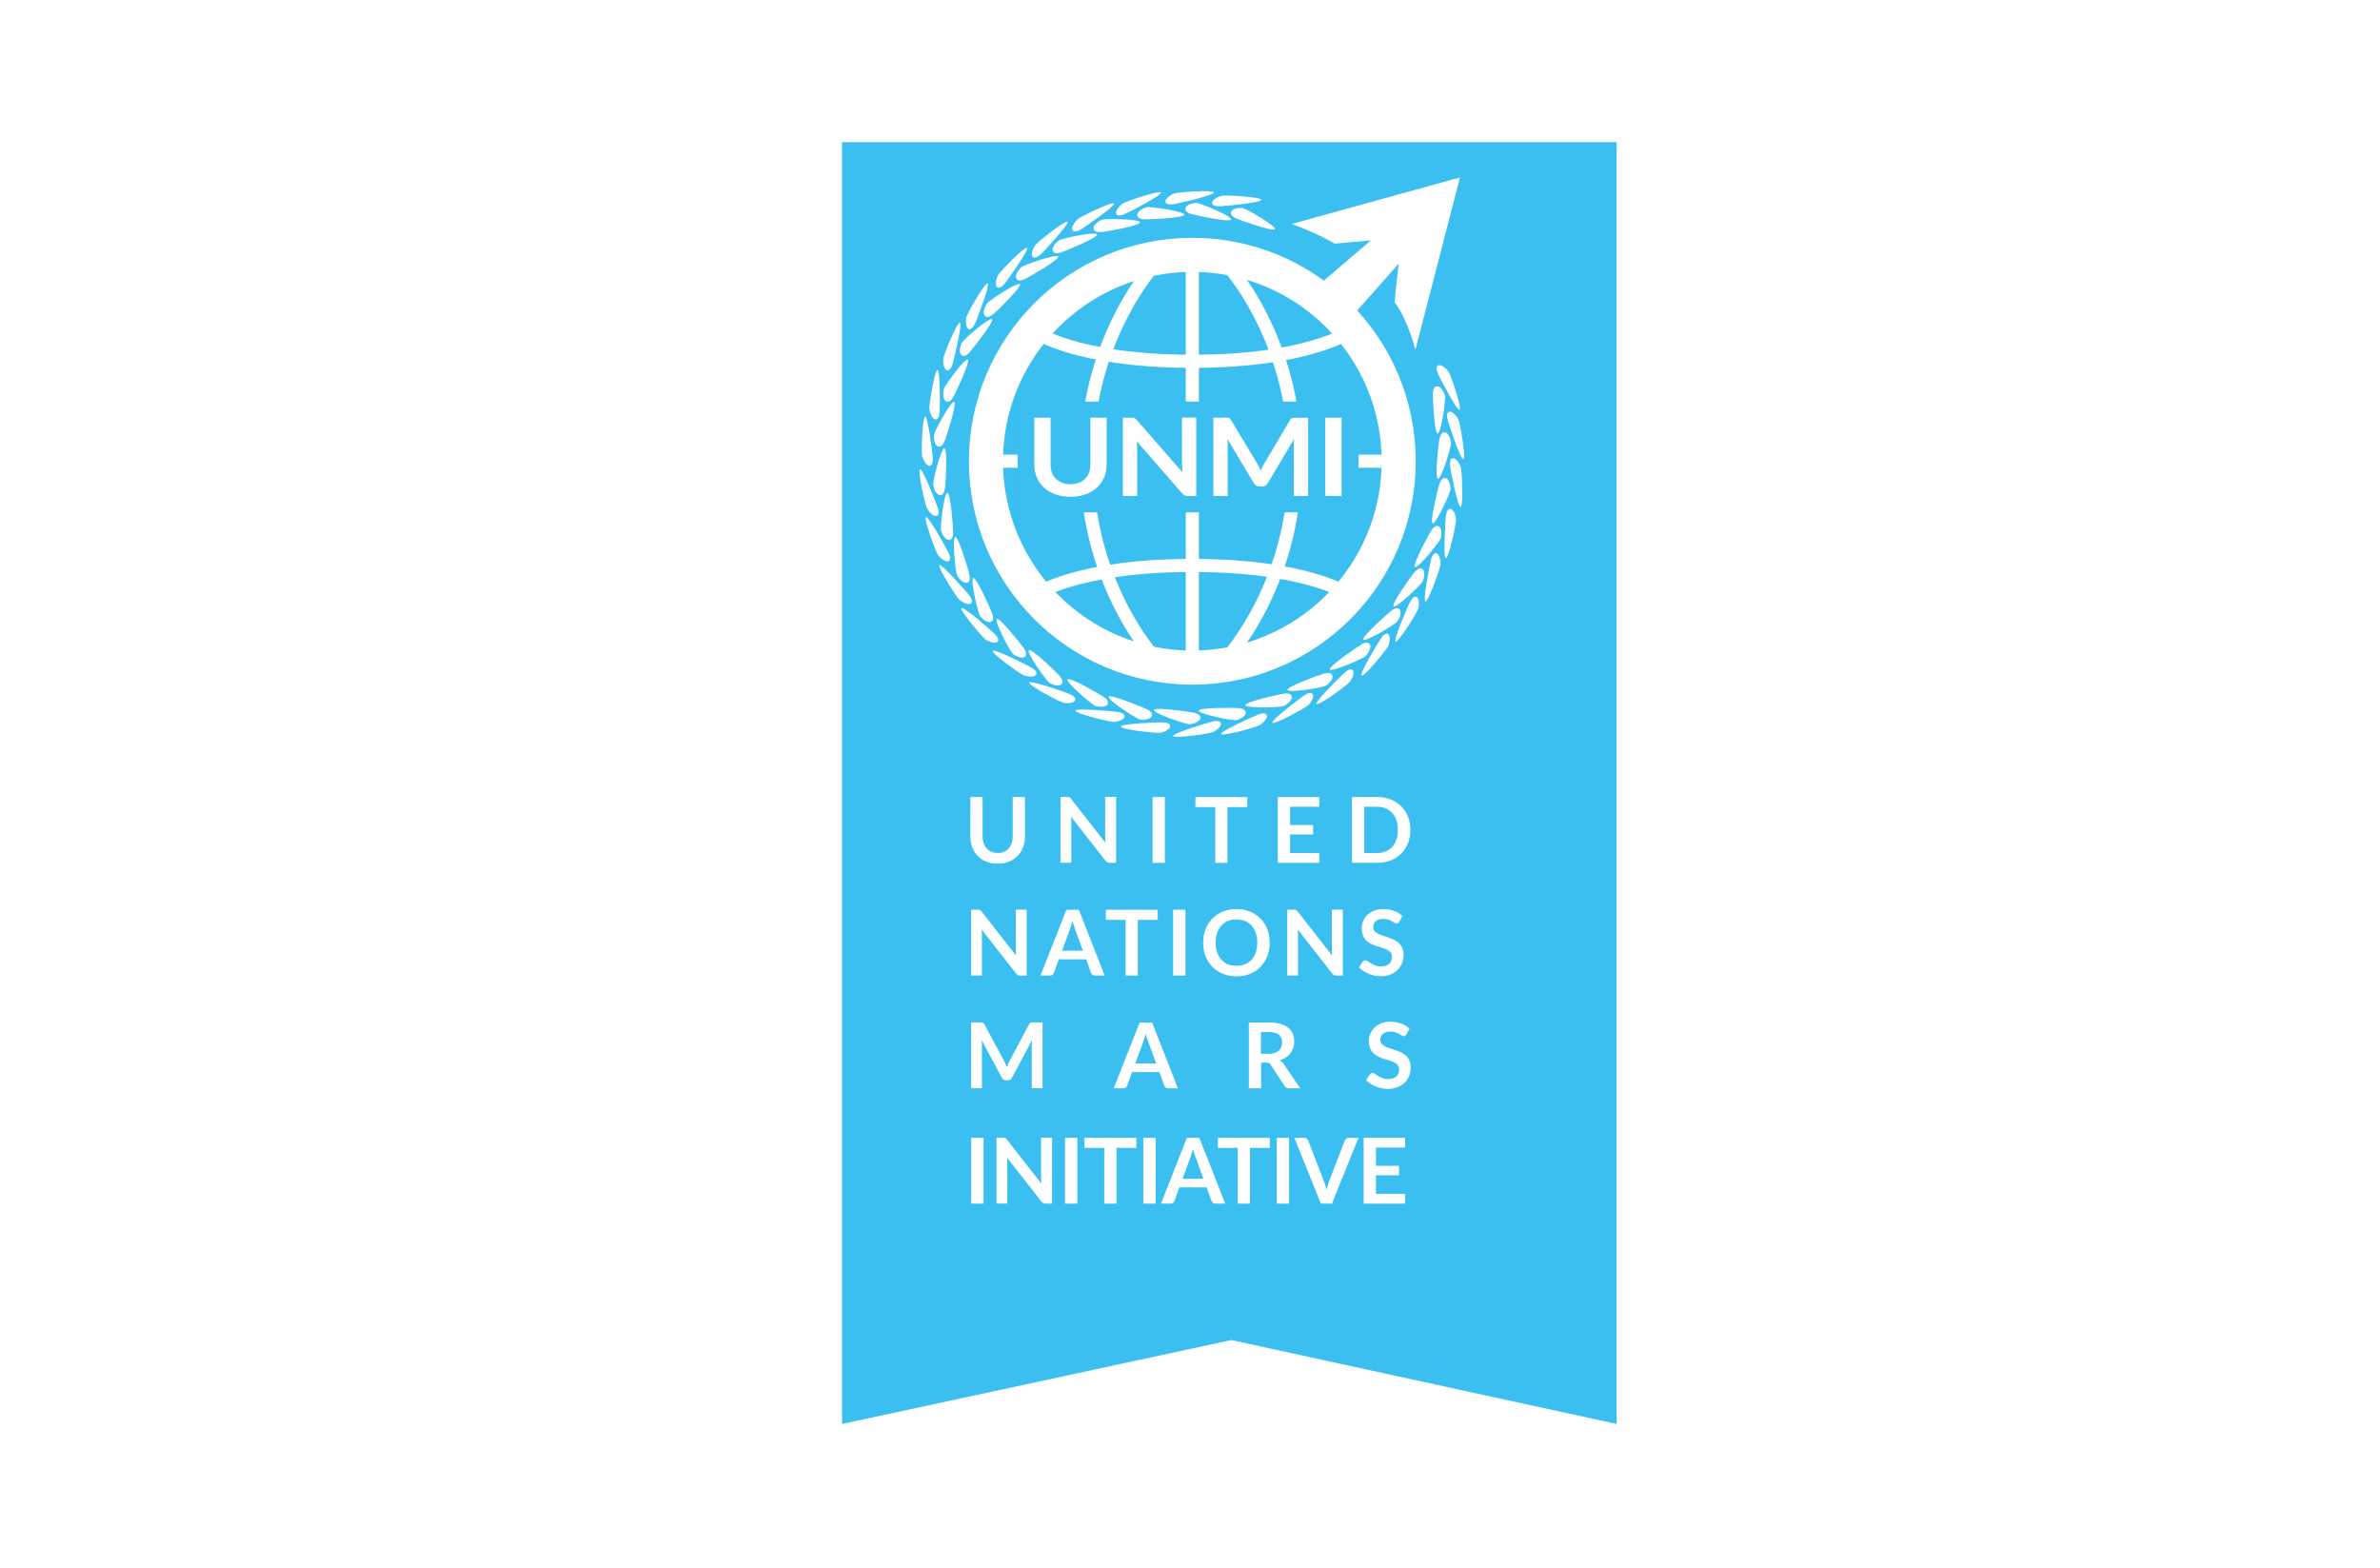 <?xml version="1.0" encoding="UTF-8"?><svg id="Layer_1" xmlns="http://www.w3.org/2000/svg" xmlns:xlink="http://www.w3.org/1999/xlink" viewBox="0 0 297.64 196.08"><defs><style>.cls-1,.cls-2{fill:#fff;}.cls-2{opacity:0;}.cls-3{filter:url(#drop-shadow-1);}.cls-3,.cls-4{fill:#3abff0;}.cls-5{stroke-width:1.64px;}.cls-5,.cls-6{fill:none;stroke:#fff;stroke-miterlimit:10;}.cls-6{stroke-width:4.26px;}</style><filter id="drop-shadow-1" filterUnits="userSpaceOnUse"><feOffset dx="4.92" dy="4.92"/><feGaussianBlur result="blur" stdDeviation="5.9"/><feFlood flood-color="#010101" flood-opacity=".75"/><feComposite in2="blur" operator="in"/><feComposite in="SourceGraphic"/></filter></defs><rect class="cls-2" y="1.46" width="297.64" height="187.09"/><g id="LOGO"><polygon id="tlo" class="cls-3" points="197.25 12.86 100.39 12.86 100.39 173.15 149.07 162.66 197.25 173.15 197.25 12.86"/><g id="logo_teksty"><g><path class="cls-1" d="M124.77,106.67c.3,0,.56-.05,.79-.15s.43-.24,.59-.42,.28-.39,.37-.65c.08-.25,.13-.54,.13-.85v-4.93h1.53v4.93c0,.49-.08,.94-.24,1.36-.16,.42-.38,.77-.68,1.08s-.65,.54-1.07,.71c-.42,.17-.9,.25-1.42,.25s-1.01-.08-1.43-.25-.78-.4-1.07-.71-.52-.66-.68-1.08c-.16-.42-.24-.87-.24-1.36v-4.93h1.53v4.92c0,.32,.04,.6,.13,.85,.09,.25,.21,.47,.37,.65,.16,.18,.36,.32,.59,.42s.5,.15,.79,.15Z"/><path class="cls-1" d="M139.58,99.67v8.23h-.79c-.12,0-.22-.02-.3-.06s-.16-.11-.24-.2l-4.3-5.49c.02,.25,.03,.48,.03,.69v5.05h-1.35v-8.23h.8c.06,0,.12,0,.17,0,.05,0,.09,.02,.12,.03,.04,.02,.07,.04,.11,.07s.07,.08,.11,.13l4.31,5.51c-.01-.13-.02-.26-.03-.39,0-.13-.01-.25-.01-.36v-5h1.35Z"/><path class="cls-1" d="M145.68,107.9h-1.54v-8.23h1.54v8.23Z"/><path class="cls-1" d="M155.99,100.93h-2.48v6.97h-1.53v-6.97h-2.48v-1.26h6.49v1.26Z"/><path class="cls-1" d="M161.34,100.89v2.28h2.88v1.18h-2.88v2.33h3.65v1.22h-5.19v-8.23h5.19v1.22h-3.65Z"/><path class="cls-1" d="M176.38,103.79c0,.6-.1,1.16-.3,1.66s-.48,.94-.85,1.3-.8,.65-1.31,.85-1.08,.3-1.71,.3h-3.13v-8.23h3.13c.63,0,1.2,.1,1.71,.3s.95,.49,1.31,.85,.65,.8,.85,1.3,.3,1.06,.3,1.66Zm-1.57,0c0-.45-.06-.86-.18-1.22-.12-.36-.29-.66-.52-.91-.23-.25-.5-.44-.82-.57s-.68-.2-1.08-.2h-1.6v5.79h1.6c.4,0,.76-.07,1.08-.2s.59-.32,.82-.57c.23-.25,.4-.55,.52-.91,.12-.36,.18-.76,.18-1.21Z"/></g><g><path class="cls-1" d="M128.4,113.77v8.23h-.79c-.12,0-.22-.02-.3-.06s-.16-.11-.24-.2l-4.3-5.49c.02,.25,.03,.48,.03,.69v5.05h-1.35v-8.23h.8c.06,0,.12,0,.17,0,.05,0,.09,.02,.12,.03,.04,.02,.07,.04,.11,.07s.07,.08,.11,.13l4.31,5.51c-.01-.13-.02-.26-.03-.39,0-.13-.01-.25-.01-.36v-5h1.35Z"/><path class="cls-1" d="M138.13,122h-1.18c-.13,0-.24-.03-.32-.1s-.15-.15-.19-.25l-.61-1.68h-3.41l-.61,1.68c-.03,.09-.09,.17-.18,.24s-.2,.11-.32,.11h-1.19l3.24-8.23h1.56l3.23,8.23Zm-2.7-3.11l-1-2.74c-.05-.12-.1-.27-.15-.43s-.11-.35-.16-.54c-.05,.19-.1,.38-.15,.54s-.1,.32-.15,.44l-1,2.73h2.62Z"/><path class="cls-1" d="M144.78,115.03h-2.48v6.97h-1.53v-6.97h-2.48v-1.26h6.49v1.26Z"/><path class="cls-1" d="M148.25,122h-1.54v-8.23h1.54v8.23Z"/><path class="cls-1" d="M158.79,117.89c0,.6-.1,1.16-.3,1.68-.2,.51-.48,.96-.84,1.33s-.8,.67-1.31,.88c-.51,.21-1.08,.32-1.71,.32s-1.19-.11-1.7-.32c-.51-.21-.95-.5-1.32-.88s-.65-.82-.85-1.33c-.2-.51-.3-1.07-.3-1.68s.1-1.16,.3-1.68c.2-.51,.48-.96,.85-1.33s.8-.67,1.32-.88c.51-.21,1.08-.32,1.7-.32,.42,0,.81,.05,1.18,.15,.37,.1,.71,.23,1.01,.41,.31,.18,.58,.39,.83,.64,.25,.25,.45,.53,.62,.85,.17,.31,.3,.65,.39,1.01,.09,.36,.13,.75,.13,1.15Zm-1.56,0c0-.45-.06-.86-.18-1.22-.12-.36-.29-.66-.52-.91-.22-.25-.5-.44-.82-.58-.32-.13-.68-.2-1.08-.2s-.76,.07-1.08,.2c-.32,.13-.59,.32-.82,.58-.23,.25-.4,.55-.52,.91-.12,.36-.18,.76-.18,1.22s.06,.86,.18,1.21c.12,.36,.29,.66,.52,.91,.23,.25,.5,.44,.82,.57,.32,.13,.68,.2,1.08,.2s.76-.07,1.08-.2c.32-.13,.59-.32,.82-.57,.22-.25,.4-.55,.52-.91,.12-.36,.18-.76,.18-1.21Z"/><path class="cls-1" d="M167.93,113.77v8.23h-.79c-.12,0-.22-.02-.3-.06-.08-.04-.16-.11-.24-.2l-4.3-5.49c.02,.25,.03,.48,.03,.69v5.05h-1.35v-8.23h.8c.06,0,.12,0,.17,0,.05,0,.09,.02,.13,.03,.04,.02,.07,.04,.1,.07s.07,.08,.11,.13l4.31,5.51c-.01-.13-.02-.26-.03-.39s-.01-.25-.01-.36v-5h1.35Z"/><path class="cls-1" d="M174.99,115.27c-.04,.08-.09,.14-.14,.17-.05,.04-.12,.05-.19,.05s-.17-.03-.26-.09-.2-.12-.33-.2-.28-.14-.45-.2-.38-.09-.61-.09c-.21,0-.4,.03-.56,.08-.16,.05-.29,.12-.4,.21-.11,.09-.19,.2-.24,.33-.05,.13-.08,.27-.08,.42,0,.19,.05,.35,.16,.48s.25,.24,.43,.33,.38,.17,.61,.25,.46,.15,.7,.23c.24,.08,.47,.18,.7,.28s.43,.25,.61,.41,.32,.37,.43,.61c.11,.24,.16,.53,.16,.87,0,.37-.06,.72-.19,1.04s-.31,.61-.56,.85c-.25,.24-.54,.43-.9,.57-.35,.14-.76,.21-1.21,.21-.26,0-.52-.03-.77-.08-.25-.05-.5-.12-.73-.22s-.45-.21-.66-.34c-.2-.13-.39-.28-.55-.44l.45-.73c.04-.05,.09-.1,.15-.13s.12-.05,.19-.05c.09,0,.2,.04,.31,.12,.11,.08,.24,.16,.39,.26,.15,.09,.33,.18,.53,.26,.2,.08,.45,.12,.73,.12,.44,0,.77-.1,1.01-.31s.36-.5,.36-.89c0-.22-.05-.39-.16-.53s-.25-.25-.43-.34c-.18-.09-.38-.17-.61-.24s-.46-.13-.69-.21c-.24-.08-.47-.17-.69-.27s-.43-.25-.61-.42c-.18-.17-.32-.38-.43-.64-.11-.26-.16-.57-.16-.95,0-.3,.06-.59,.18-.88,.12-.28,.29-.54,.52-.76,.23-.22,.51-.4,.84-.53,.33-.13,.72-.2,1.15-.2,.49,0,.93,.08,1.34,.23,.41,.15,.76,.36,1.05,.64l-.38,.72Z"/></g><g><path class="cls-1" d="M130.38,127.86v8.23h-1.35v-5.32c0-.21,.01-.44,.03-.69l-2.49,4.67c-.12,.22-.3,.34-.54,.34h-.22c-.24,0-.42-.11-.54-.34l-2.51-4.69c.01,.12,.02,.25,.03,.37,0,.12,.01,.23,.01,.34v5.32h-1.35v-8.23h1.15c.07,0,.13,0,.18,0s.09,.01,.13,.03c.04,.02,.08,.04,.11,.07s.06,.08,.09,.14l2.46,4.57c.06,.12,.12,.25,.18,.38,.05,.13,.11,.26,.16,.4,.05-.14,.11-.28,.17-.41,.06-.13,.12-.26,.18-.38l2.43-4.56c.03-.06,.06-.1,.1-.14s.07-.06,.11-.07c.04-.01,.08-.02,.13-.03s.11,0,.18,0h1.16Z"/><path class="cls-1" d="M147.29,136.1h-1.18c-.13,0-.24-.03-.32-.1s-.15-.15-.19-.25l-.61-1.68h-3.41l-.61,1.68c-.03,.09-.09,.17-.18,.24s-.2,.11-.32,.11h-1.19l3.24-8.23h1.56l3.23,8.23Zm-2.7-3.11l-1-2.74c-.05-.12-.1-.27-.15-.43s-.11-.35-.16-.54c-.05,.19-.1,.38-.15,.54s-.1,.32-.15,.44l-1,2.73h2.62Z"/><path class="cls-1" d="M162.59,136.1h-1.38c-.26,0-.45-.1-.57-.31l-1.73-2.64c-.06-.1-.14-.17-.21-.21-.08-.04-.19-.06-.34-.06h-.65v3.22h-1.53v-8.23h2.51c.56,0,1.04,.06,1.44,.17,.4,.12,.73,.28,.98,.49,.26,.21,.45,.46,.57,.75s.18,.61,.18,.96c0,.28-.04,.54-.12,.79-.08,.25-.2,.47-.35,.67s-.34,.38-.57,.53c-.23,.15-.48,.27-.77,.36,.1,.06,.19,.12,.27,.2,.08,.08,.16,.17,.23,.28l2.06,3.04Zm-3.94-4.31c.29,0,.54-.04,.75-.11s.39-.17,.53-.3,.24-.28,.31-.45c.07-.17,.1-.37,.1-.58,0-.42-.14-.74-.41-.96-.28-.22-.7-.34-1.26-.34h-.98v2.73h.96Z"/><path class="cls-1" d="M175.88,129.36c-.04,.08-.09,.14-.14,.17-.05,.04-.12,.05-.19,.05s-.17-.03-.26-.09-.2-.12-.33-.2-.28-.14-.45-.2-.38-.09-.61-.09c-.21,0-.4,.03-.56,.08-.16,.05-.29,.12-.4,.21-.11,.09-.19,.2-.24,.33-.05,.13-.08,.27-.08,.42,0,.19,.05,.35,.16,.48s.25,.24,.43,.33,.38,.17,.61,.25,.46,.15,.7,.23c.24,.08,.47,.18,.7,.28s.43,.25,.61,.41,.32,.37,.43,.61c.11,.24,.16,.53,.16,.87,0,.37-.06,.72-.19,1.04s-.31,.61-.56,.85c-.25,.24-.54,.43-.9,.57-.35,.14-.76,.21-1.21,.21-.26,0-.52-.03-.77-.08-.25-.05-.5-.12-.73-.22s-.45-.21-.66-.34c-.2-.13-.39-.28-.55-.44l.45-.73c.04-.05,.09-.1,.15-.13s.12-.05,.19-.05c.09,0,.2,.04,.31,.12,.11,.08,.24,.16,.39,.26,.15,.09,.33,.18,.53,.26,.2,.08,.45,.12,.73,.12,.44,0,.77-.1,1.01-.31s.36-.5,.36-.89c0-.22-.05-.39-.16-.53s-.25-.25-.43-.34c-.18-.09-.38-.17-.61-.24s-.46-.13-.69-.21c-.24-.08-.47-.17-.69-.27s-.43-.25-.61-.42c-.18-.17-.32-.38-.43-.64-.11-.26-.16-.57-.16-.95,0-.3,.06-.59,.18-.88,.12-.28,.29-.54,.52-.76,.23-.22,.51-.4,.84-.53,.33-.13,.72-.2,1.15-.2,.49,0,.93,.08,1.34,.23,.41,.15,.76,.36,1.05,.64l-.38,.72Z"/></g><g><path class="cls-1" d="M123,150.52h-1.54v-8.23h1.54v8.23Z"/><path class="cls-1" d="M131.57,142.29v8.23h-.79c-.12,0-.22-.02-.3-.06s-.16-.11-.24-.2l-4.3-5.49c.02,.25,.03,.48,.03,.69v5.05h-1.35v-8.23h.8c.06,0,.12,0,.17,0,.05,0,.09,.02,.12,.03,.04,.02,.07,.04,.11,.07s.07,.08,.11,.13l4.31,5.51c-.01-.13-.02-.26-.03-.39,0-.13-.01-.25-.01-.36v-5h1.35Z"/><path class="cls-1" d="M134.73,150.52h-1.54v-8.23h1.54v8.23Z"/><path class="cls-1" d="M142.11,143.55h-2.48v6.97h-1.53v-6.97h-2.48v-1.26h6.49v1.26Z"/><path class="cls-1" d="M144.52,150.52h-1.54v-8.23h1.54v8.23Z"/><path class="cls-1" d="M153.2,150.52h-1.18c-.13,0-.24-.03-.32-.1-.08-.07-.15-.15-.19-.25l-.61-1.68h-3.41l-.61,1.68c-.03,.09-.09,.17-.18,.24s-.2,.11-.32,.11h-1.19l3.24-8.23h1.56l3.23,8.23Zm-2.7-3.11l-1-2.74c-.05-.12-.1-.27-.15-.43s-.11-.35-.16-.54c-.05,.19-.1,.38-.15,.54s-.1,.32-.15,.44l-1,2.73h2.62Z"/><path class="cls-1" d="M158.8,143.55h-2.48v6.97h-1.53v-6.97h-2.48v-1.26h6.49v1.26Z"/><path class="cls-1" d="M161.21,150.52h-1.54v-8.23h1.54v8.23Z"/><path class="cls-1" d="M169.89,142.29l-3.32,8.23h-1.38l-3.32-8.23h1.23c.13,0,.24,.03,.32,.1,.08,.07,.15,.15,.19,.25l1.94,5.02c.06,.16,.13,.34,.19,.54,.06,.2,.11,.4,.17,.61,.04-.21,.09-.42,.15-.61s.11-.38,.18-.54l1.93-5.02c.03-.09,.09-.17,.18-.24,.09-.07,.2-.11,.33-.11h1.24Z"/><path class="cls-1" d="M172.08,143.51v2.28h2.88v1.18h-2.88v2.33h3.65v1.22h-5.19v-8.23h5.19v1.22h-3.65Z"/></g></g><g id="logo_biale_okrag"><circle class="cls-6" cx="149.11" cy="57.68" r="25.81"/><line class="cls-5" x1="149.11" y1="31.86" x2="149.11" y2="83.49"/><line class="cls-5" x1="123.29" y1="57.68" x2="174.92" y2="57.68"/><path class="cls-5" d="M145.2,32.16s-9.33,9.29-9.33,25.52,9.33,25.52,9.33,25.52"/><path class="cls-5" d="M152.65,32.16s9.33,9.29,9.33,25.52-9.33,25.52-9.33,25.52"/><path class="cls-5" d="M129.42,74.38s5.22-3.67,19.69-3.67,19.69,3.67,19.69,3.67"/><path class="cls-5" d="M129.42,41.51s5.22,3.67,19.69,3.67,19.69-3.67,19.69-3.67"/><path class="cls-1" d="M164.64,35.88l6.8-5.82-4.51,.41c-2.46-1.45-5.41-2.46-5.41-2.46l21.06-5.82-5.57,21.55s-.91-3.72-2.62-5.98l.53-4.79-6.13,6.92-4.16-4.02Z"/></g><rect id="tlo_pod_UNMI" class="cls-4" x="127.27" y="50.22" width="42.62" height="13.85"/><g><path class="cls-1" d="M133.87,60.55c.39,0,.74-.06,1.05-.18,.31-.12,.57-.28,.78-.49,.21-.21,.37-.47,.49-.77,.11-.3,.17-.64,.17-1.02v-5.86h2.03v5.86c0,.58-.1,1.12-.31,1.61-.21,.49-.51,.92-.9,1.28s-.86,.64-1.42,.84c-.56,.2-1.19,.3-1.89,.3s-1.34-.1-1.89-.3-1.03-.48-1.42-.84-.69-.79-.9-1.28-.31-1.03-.31-1.61v-5.86h2.03v5.85c0,.37,.06,.71,.17,1.02s.28,.56,.49,.77c.21,.21,.48,.38,.78,.5,.31,.12,.66,.18,1.05,.18Z"/><path class="cls-1" d="M149.6,52.23v9.79h-1.04c-.16,0-.3-.02-.4-.07-.11-.05-.21-.13-.31-.24l-5.69-6.52c.03,.3,.05,.57,.05,.83v6.01h-1.79v-9.79h1.06c.09,0,.16,0,.22,0,.06,0,.12,.02,.17,.04,.05,.02,.09,.05,.14,.09,.04,.04,.1,.09,.15,.15l5.72,6.55c-.02-.16-.03-.31-.04-.47-.01-.15-.02-.3-.02-.43v-5.95h1.79Z"/><path class="cls-1" d="M163.59,52.23v9.79h-1.79v-6.32c0-.25,.01-.53,.04-.82l-3.3,5.56c-.16,.27-.39,.4-.72,.4h-.29c-.32,0-.56-.13-.72-.4l-3.33-5.58c.01,.15,.03,.3,.04,.44,0,.14,.01,.28,.01,.4v6.32h-1.79v-9.79h1.53c.09,0,.17,0,.23,0,.07,0,.12,.02,.18,.03s.1,.05,.14,.09,.08,.09,.12,.16l3.27,5.44c.09,.14,.17,.29,.24,.45,.07,.15,.14,.31,.21,.47,.07-.17,.14-.33,.22-.48,.08-.16,.16-.31,.24-.45l3.22-5.42c.04-.07,.08-.12,.13-.16s.09-.07,.15-.09,.11-.03,.18-.03c.07,0,.14,0,.23,0h1.53Z"/><path class="cls-1" d="M167.78,62.02h-2.04v-9.79h2.04v9.79Z"/></g><g id="logo_biale_male"><path class="cls-1" d="M154.64,27.34c-.4-.18-.84-.49-.67-.87,.17-.38,.89-.51,1.42-.45,.44,.04,4.22,2.25,4.05,2.63-.17,.38-4.41-1.13-4.81-1.31Z"/><path class="cls-1" d="M152.6,25.79c-.46,.02-1.01-.06-1.02-.42,0-.36,.62-.72,1.15-.88,.43-.13,5.01,.14,5.02,.5,.01,.36-4.68,.79-5.14,.8Z"/><path class="cls-1" d="M149.04,26.79c-.42-.12-.9-.38-.78-.78,.12-.4,.82-.62,1.35-.64,.44-.02,4.48,1.68,4.36,2.08-.12,.4-4.52-.54-4.94-.67Z"/><path class="cls-1" d="M146.82,25.52c-.46,.08-1.01,.07-1.07-.28-.06-.36,.52-.8,1.02-1.02,.41-.19,4.99-.51,5.04-.15,.06,.35-4.54,1.39-5,1.46Z"/><path class="cls-1" d="M143.17,27.43c-.44-.01-.96-.14-.95-.56,.02-.42,.64-.8,1.15-.95,.42-.13,4.76,.51,4.74,.93-.02,.42-4.51,.6-4.95,.58Z"/><path class="cls-1" d="M140.7,26.75c-.42,.19-.96,.32-1.11,0-.14-.33,.31-.9,.73-1.25,.35-.29,4.7-1.74,4.85-1.41,.14,.33-4.05,2.48-4.47,2.66Z"/><path class="cls-1" d="M137.76,29.01c-.44,.04-.97-.01-1.01-.43-.04-.42,.53-.88,1.02-1.09,.4-.18,4.78-.11,4.82,.31,.04,.42-4.39,1.18-4.83,1.22Z"/><path class="cls-1" d="M135.23,28.66c-.4,.24-.91,.44-1.1,.14-.19-.31,.19-.93,.57-1.33,.31-.33,4.44-2.33,4.62-2.03,.19,.31-3.69,2.98-4.09,3.22Z"/><path class="cls-1" d="M132.74,31.56c-.42,.14-.95,.19-1.08-.21-.13-.4,.33-.97,.76-1.29,.35-.26,4.65-1.14,4.78-.74,.13,.4-4.04,2.1-4.46,2.23Z"/><path class="cls-1" d="M130.19,31.76c-.33,.32-.8,.63-1.04,.37-.25-.26-.02-.95,.27-1.42,.24-.39,3.83-3.23,4.08-2.97,.25,.26-2.97,3.71-3.3,4.02Z"/><path class="cls-1" d="M128.2,34.88c-.4,.19-.92,.32-1.1-.06-.18-.38,.2-1.01,.59-1.38,.32-.31,4.46-1.73,4.64-1.35,.18,.38-3.73,2.61-4.13,2.79Z"/><path class="cls-1" d="M125.69,35.41c-.29,.36-.71,.73-.99,.5-.28-.23-.14-.94,.08-1.44,.18-.42,3.38-3.7,3.66-3.48,.28,.23-2.46,4.06-2.75,4.42Z"/><path class="cls-1" d="M124.24,39.27c-.34,.28-.81,.54-1.08,.21-.27-.32-.06-1.02,.23-1.48,.23-.38,3.89-2.79,4.16-2.46,.27,.32-2.97,3.45-3.3,3.73Z"/><path class="cls-1" d="M121.95,40.41c-.19,.42-.5,.88-.83,.73-.33-.15-.37-.88-.28-1.42,.07-.45,2.35-4.43,2.68-4.28,.33,.15-1.37,4.55-1.56,4.96Z"/><path class="cls-1" d="M121.27,44.05c-.3,.33-.73,.64-1.04,.35-.31-.29-.19-1.01,.03-1.5,.18-.4,3.49-3.27,3.8-2.99,.31,.29-2.49,3.81-2.79,4.13Z"/><path class="cls-1" d="M119.14,45.47c-.13,.44-.39,.94-.73,.83-.34-.11-.48-.82-.46-1.37,.01-.45,1.75-4.7,2.1-4.59,.34,.11-.77,4.69-.9,5.13Z"/><path class="cls-1" d="M119.25,49.61c-.22,.38-.57,.79-.94,.58-.36-.21-.41-.94-.31-1.46,.08-.43,2.66-3.98,3.03-3.77,.36,.21-1.57,4.27-1.79,4.65Z"/><path class="cls-1" d="M117.51,51.48c-.03,.46-.16,1-.52,.98-.36-.03-.66-.69-.76-1.23-.09-.44,.65-4.97,1.01-4.94,.36,.03,.31,4.74,.27,5.2Z"/><path class="cls-1" d="M118.14,55.13c-.16,.41-.47,.85-.85,.69-.39-.16-.53-.88-.49-1.41,.03-.44,2.12-4.29,2.52-4.13,.39,.16-1,4.44-1.17,4.85Z"/><path class="cls-1" d="M116.65,57.21c.03,.46-.03,1.02-.39,1.04-.36,.02-.74-.6-.92-1.12-.15-.43,0-5.01,.36-5.03,.36-.02,.92,4.66,.95,5.12Z"/><path class="cls-1" d="M118.18,61.03c-.06,.44-.24,.94-.65,.88-.42-.06-.73-.72-.83-1.24-.08-.43,.99-4.68,1.41-4.62,.42,.06,.14,4.55,.08,4.98Z"/><path class="cls-1" d="M117.26,63.42c.14,.44,.22,.99-.12,1.1-.34,.11-.87-.4-1.17-.86-.25-.38-1.25-4.85-.91-4.96,.34-.11,2.05,4.28,2.19,4.72Z"/><path class="cls-1" d="M119.21,66.57c0,.44-.11,.96-.53,.96-.42,0-.82-.62-.99-1.13-.14-.42,.37-4.77,.79-4.77,.42,0,.73,4.49,.72,4.93Z"/><path class="cls-1" d="M118.6,69.06c.2,.42,.35,.95,.02,1.11-.33,.15-.91-.28-1.27-.7-.3-.34-1.87-4.65-1.55-4.8,.32-.15,2.59,3.98,2.79,4.39Z"/><path class="cls-1" d="M121.23,71.83c.09,.43,.1,.97-.32,1.05-.41,.09-.93-.43-1.2-.89-.23-.38-.66-4.74-.25-4.83,.41-.09,1.68,4.23,1.77,4.66Z"/><path class="cls-1" d="M121.17,74.39c.28,.37,.55,.86,.26,1.08-.28,.22-.95-.08-1.39-.41-.36-.27-2.83-4.14-2.54-4.36,.28-.22,3.39,3.33,3.67,3.69Z"/><path class="cls-1" d="M124.07,76.68c.15,.42,.22,.95-.18,1.09-.4,.14-.98-.3-1.31-.72-.27-.35-1.27-4.61-.87-4.76,.4-.14,2.21,3.98,2.36,4.39Z"/><path class="cls-1" d="M124.35,79.23c.33,.32,.65,.78,.4,1.03-.25,.25-.95,.05-1.43-.23-.39-.22-3.34-3.74-3.09-3.99,.25-.25,3.79,2.86,4.12,3.19Z"/><path class="cls-1" d="M128.04,81.06c.25,.36,.45,.86,.1,1.1-.35,.23-1.03-.05-1.45-.37-.35-.27-2.38-4.15-2.03-4.39,.35-.23,3.13,3.3,3.38,3.67Z"/><path class="cls-1" d="M128.94,83.46c.4,.23,.83,.59,.64,.9-.18,.31-.91,.28-1.44,.14-.44-.12-4.17-2.79-3.98-3.1,.18-.31,4.38,1.82,4.78,2.06Z"/><path class="cls-1" d="M132.49,84.51c.29,.33,.56,.79,.24,1.07-.32,.28-1.02,.09-1.48-.18-.38-.22-2.9-3.8-2.58-4.09,.32-.28,3.54,2.86,3.83,3.2Z"/><path class="cls-1" d="M133.7,86.77c.43,.18,.9,.48,.76,.81-.14,.33-.86,.4-1.41,.32-.45-.06-4.49-2.22-4.35-2.55,.14-.33,4.58,1.24,5.01,1.42Z"/><path class="cls-1" d="M137.99,87.12c.37,.25,.74,.63,.5,.98-.24,.35-.97,.33-1.48,.19-.42-.12-3.75-2.98-3.51-3.33,.24-.35,4.13,1.91,4.49,2.16Z"/><path class="cls-1" d="M139.71,89.02c.46,.07,.99,.24,.93,.6-.06,.36-.74,.6-1.29,.66-.45,.05-4.9-1.05-4.85-1.41,.06-.35,4.75,.08,5.2,.15Z"/><path class="cls-1" d="M143.4,88.68c.4,.2,.81,.53,.62,.91-.19,.37-.92,.46-1.45,.38-.44-.06-4.1-2.47-3.91-2.84,.19-.37,4.34,1.36,4.74,1.56Z"/><path class="cls-1" d="M145.35,90.34c.46,0,1.01,.11,1,.47,0,.36-.66,.69-1.19,.82-.44,.11-5-.4-4.99-.77,0-.36,4.72-.54,5.18-.53Z"/><path class="cls-1" d="M149.28,89.12c.43,.09,.92,.31,.83,.72-.09,.41-.78,.67-1.31,.73-.44,.05-4.59-1.37-4.49-1.78,.09-.41,4.55,.23,4.97,.33Z"/><path class="cls-1" d="M151.59,90.24c.45-.11,1.01-.14,1.09,.21,.08,.35-.46,.83-.95,1.09-.4,.22-4.94,.85-5.02,.5-.08-.35,4.43-1.7,4.88-1.8Z"/><path class="cls-1" d="M154.88,88.55c.44,.04,.95,.19,.91,.61-.04,.42-.68,.77-1.2,.89-.43,.1-4.72-.76-4.69-1.18,.04-.42,4.54-.36,4.98-.32Z"/><path class="cls-1" d="M157.31,89.36c.43-.17,.98-.27,1.11,.07,.13,.34-.35,.88-.8,1.21-.37,.27-4.79,1.49-4.91,1.15-.13-.34,4.18-2.26,4.61-2.42Z"/><path class="cls-1" d="M160.52,86.74c.44-.06,.97-.03,1.03,.39,.06,.42-.49,.9-.97,1.14-.39,.2-4.77,.33-4.83-.09-.06-.42,4.34-1.37,4.77-1.43Z"/><path class="cls-1" d="M163.07,86.98c.38-.26,.89-.48,1.09-.18,.2,.3-.14,.94-.51,1.35-.3,.34-4.33,2.53-4.53,2.23-.2-.3,3.56-3.14,3.94-3.4Z"/><path class="cls-1" d="M165.56,84.24c.42-.12,.96-.15,1.07,.25s-.37,.96-.81,1.25c-.36,.25-4.69,.95-4.81,.54-.11-.41,4.12-1.93,4.55-2.04Z"/><path class="cls-1" d="M168.12,84.15c.35-.31,.82-.6,1.06-.33,.24,.27-.02,.95-.33,1.41-.25,.38-3.96,3.07-4.2,2.8-.24-.27,3.12-3.58,3.47-3.88Z"/><path class="cls-1" d="M170.21,80.6c.38-.22,.89-.39,1.1-.02,.21,.36-.12,1.02-.47,1.42-.29,.33-4.31,2.08-4.52,1.72-.21-.36,3.51-2.89,3.9-3.11Z"/><path class="cls-1" d="M172.66,79.87c.26-.38,.65-.78,.94-.58,.3,.2,.22,.93,.04,1.45-.15,.43-3.07,3.96-3.37,3.76-.3-.2,2.13-4.24,2.39-4.62Z"/><path class="cls-1" d="M173.96,76.4c.35-.27,.83-.5,1.09-.17,.25,.34,.01,1.03-.29,1.47-.25,.37-4,2.63-4.26,2.29-.25-.33,3.11-3.33,3.46-3.59Z"/><path class="cls-1" d="M176.3,75.35c.21-.41,.54-.86,.86-.7,.32,.16,.33,.89,.22,1.43-.09,.44-2.53,4.33-2.85,4.16-.32-.16,1.56-4.48,1.77-4.89Z"/><path class="cls-1" d="M176.88,71.58c.28-.34,.7-.67,1.03-.4,.32,.27,.23,1,.03,1.49-.16,.41-3.34,3.42-3.67,3.15-.32-.27,2.32-3.92,2.61-4.25Z"/><path class="cls-1" d="M178.94,70.06c.11-.45,.34-.96,.69-.87,.35,.09,.52,.8,.52,1.35,0,.45-1.54,4.77-1.89,4.68-.35-.09,.56-4.71,.68-5.16Z"/><path class="cls-1" d="M178.98,66.36c.24-.37,.61-.75,.97-.53,.35,.23,.36,.96,.23,1.48-.11,.43-2.87,3.83-3.23,3.6-.35-.23,1.79-4.19,2.03-4.55Z"/><path class="cls-1" d="M180.82,64.58c.06-.46,.22-.99,.57-.95,.36,.05,.62,.72,.7,1.27,.06,.45-.91,4.93-1.27,4.89-.36-.04-.06-4.75,0-5.2Z"/><path class="cls-1" d="M180.01,60.54c.14-.42,.41-.88,.8-.75,.4,.13,.59,.84,.59,1.37,0,.44-1.83,4.42-2.23,4.29-.4-.13,.69-4.5,.83-4.91Z"/><path class="cls-1" d="M181.36,58.36c-.06-.46-.04-1.02,.32-1.06,.36-.04,.78,.55,.99,1.05,.17,.42,.35,5-.01,5.05-.36,.05-1.24-4.58-1.3-5.04Z"/><path class="cls-1" d="M180.01,54.91c.08-.43,.29-.93,.7-.85,.41,.08,.69,.76,.76,1.29,.06,.44-1.23,4.62-1.65,4.55-.41-.08,.1-4.55,.18-4.98Z"/><path class="cls-1" d="M181.06,52.58c-.12-.45-.17-1,.18-1.09,.35-.09,.84,.44,1.12,.92,.23,.39,1,4.91,.65,5.01-.35,.09-1.83-4.38-1.94-4.83Z"/><path class="cls-1" d="M179.19,49.26c.01-.44,.14-.96,.56-.95,.42,.01,.8,.64,.96,1.15,.13,.42-.49,4.76-.92,4.75-.42-.01-.61-4.51-.6-4.95Z"/><path class="cls-1" d="M179.86,46.79c-.19-.42-.33-.96,0-1.11,.33-.14,.9,.3,1.25,.73,.29,.35,1.75,4.69,1.42,4.84-.33,.14-2.49-4.04-2.68-4.46Z"/></g></g></svg>